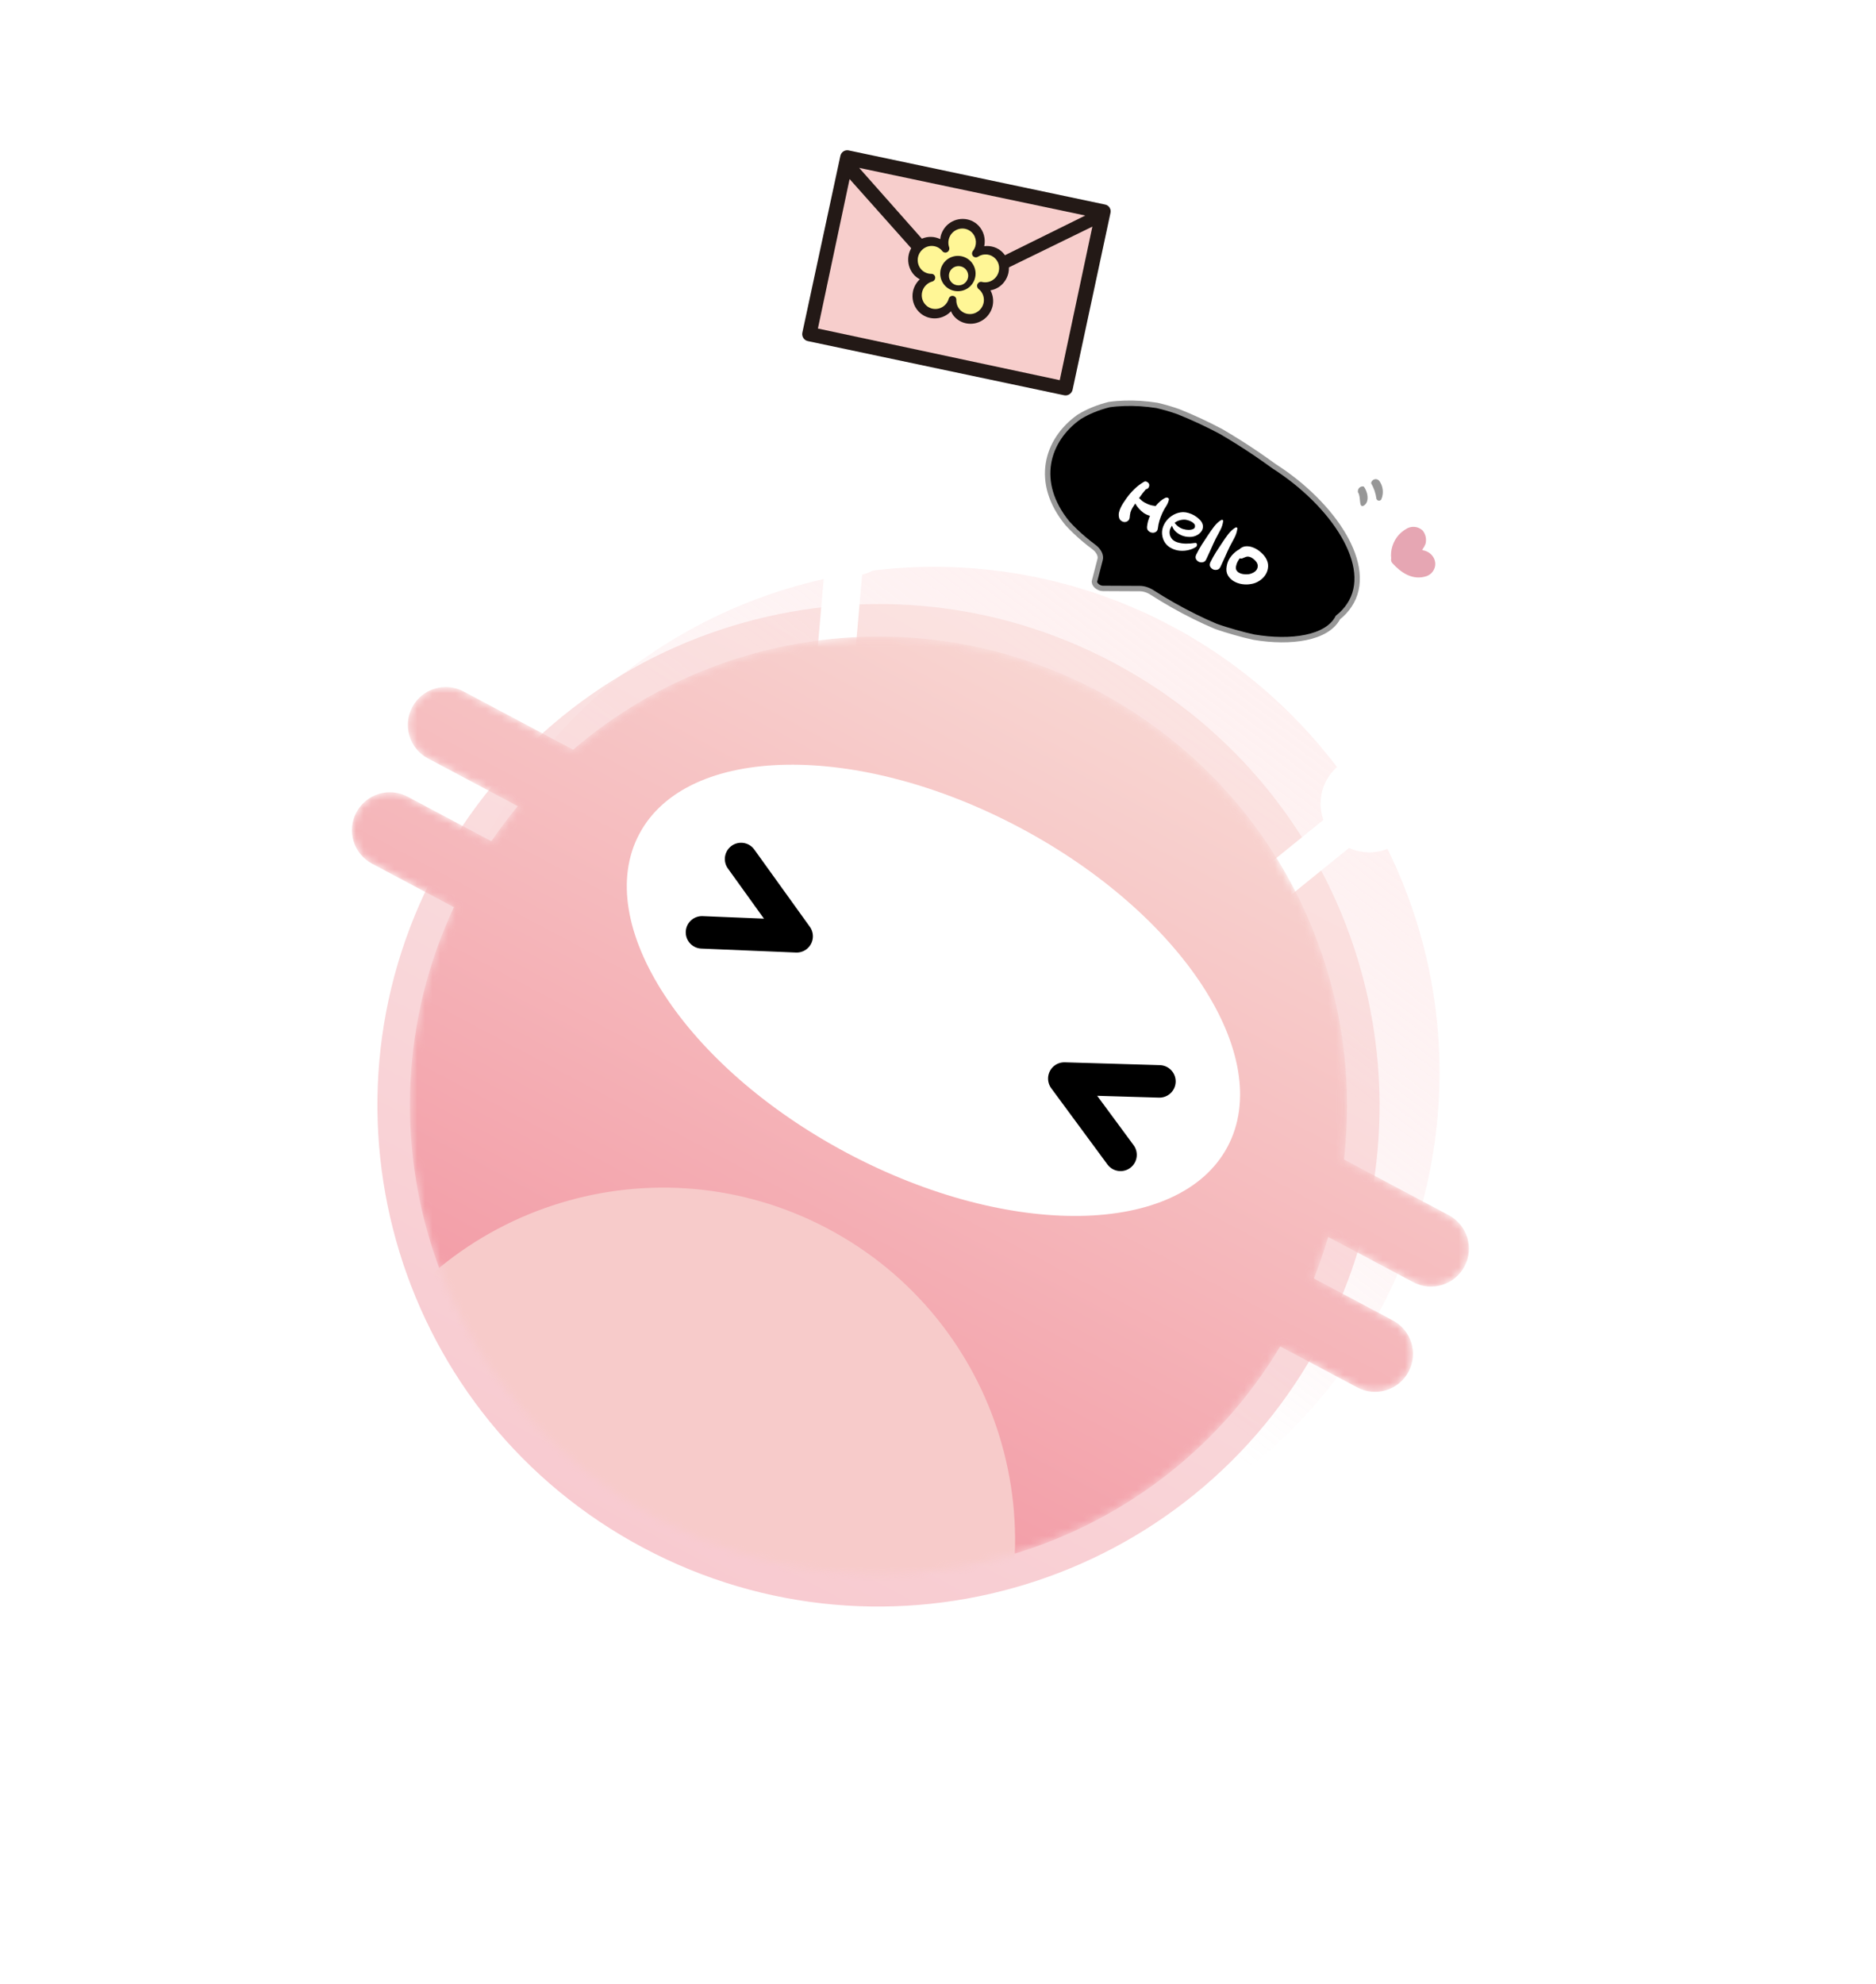 <svg width="245" height="259" viewBox="0 0 245 259" fill="none" xmlns="http://www.w3.org/2000/svg">
<g clip-path="url(#clip0_1_350)">
<circle cx="122" cy="140" r="66" fill="url(#paint0_linear_1_350)"/>
<g filter="url(#filter0_f_1_350)">
<path d="M84.026 202.074C115.935 219.031 155.549 206.91 172.505 175.001C189.462 143.092 177.34 103.479 145.431 86.522C113.523 69.566 73.909 81.687 56.953 113.596C39.996 145.505 52.117 185.118 84.026 202.074Z" fill="url(#paint1_linear_1_350)" fill-opacity="0.5"/>
</g>
<g filter="url(#filter1_d_1_350)">
<path d="M112.867 71.87L107.935 71.439L106.275 90.465L111.207 90.895L112.867 71.87Z" fill="white"/>
<path d="M110.446 75.208C113.949 75.514 117.036 72.922 117.341 69.42C117.647 65.918 115.055 62.83 111.553 62.525C108.05 62.219 104.963 64.811 104.658 68.313C104.352 71.816 106.944 74.903 110.446 75.208Z" fill="white"/>
</g>
<g filter="url(#filter2_d_1_350)">
<path d="M175.295 105.044L178.412 108.891L163.573 120.913L160.456 117.066L175.295 105.044Z" fill="white"/>
<path d="M173.883 108.919C171.67 106.187 172.091 102.179 174.822 99.966C177.554 97.752 181.563 98.173 183.776 100.905C185.989 103.636 185.569 107.645 182.837 109.858C180.105 112.071 176.097 111.651 173.883 108.919Z" fill="white"/>
</g>
<mask id="mask0_1_350" style="mask-type:alpha" maskUnits="userSpaceOnUse" x="45" y="83" width="147" height="123">
<path d="M143.44 90.27C166.337 102.437 178.338 127.08 175.518 151.37L189.206 158.645C191.621 159.928 192.538 162.926 191.255 165.34C189.972 167.755 186.974 168.672 184.559 167.389L173.459 161.49C172.925 163.309 172.302 165.116 171.588 166.904L181.904 172.386C184.319 173.669 185.236 176.667 183.953 179.082C182.67 181.496 179.672 182.414 177.257 181.131L167.191 175.782C150.566 203.537 114.914 213.682 86.017 198.327C57.121 182.971 45.578 147.746 59.278 118.436L48.588 112.755C46.173 111.472 45.256 108.474 46.539 106.06C47.822 103.645 50.82 102.728 53.235 104.011L64.175 109.825C65.258 108.232 66.407 106.705 67.615 105.244L55.89 99.014C53.476 97.731 52.558 94.733 53.842 92.318C55.125 89.903 58.123 88.986 60.537 90.269L74.85 97.875C93.403 81.946 120.543 78.102 143.44 90.27Z" fill="white"/>
</mask>
<g mask="url(#mask0_1_350)">
<path d="M143.44 90.27C166.337 102.437 178.338 127.08 175.518 151.37L189.206 158.645C191.621 159.928 192.538 162.926 191.255 165.34C189.972 167.755 186.974 168.672 184.559 167.389L173.459 161.49C172.925 163.309 172.302 165.116 171.588 166.904L181.904 172.386C184.319 173.669 185.236 176.667 183.953 179.082C182.67 181.496 179.672 182.414 177.257 181.131L167.191 175.782C150.566 203.537 114.914 213.682 86.017 198.327C57.121 182.971 45.578 147.746 59.278 118.436L48.588 112.755C46.173 111.472 45.256 108.474 46.539 106.06C47.822 103.645 50.82 102.728 53.235 104.011L64.175 109.825C65.258 108.232 66.407 106.705 67.615 105.244L55.89 99.014C53.476 97.731 52.558 94.733 53.842 92.318C55.125 89.903 58.123 88.986 60.537 90.269L74.85 97.875C93.403 81.946 120.543 78.102 143.44 90.27Z" fill="url(#paint2_linear_1_350)"/>
<path d="M65.009 241.63C87.431 253.545 115.268 245.028 127.183 222.605C139.098 200.183 130.581 172.346 108.158 160.431C85.736 148.515 57.9 157.033 45.984 179.456C34.069 201.878 42.586 229.714 65.009 241.63Z" fill="#F7CBCA"/>
</g>
<path d="M110.619 150.525C131.834 161.798 154.085 161.43 160.318 149.701C166.55 137.972 154.405 119.325 133.19 108.051C111.975 96.778 89.724 97.146 83.491 108.875C77.258 120.604 89.404 139.251 110.619 150.525Z" fill="white"/>
<path d="M151.417 141.177L138.995 140.809L146.338 150.766" stroke="black" stroke-width="4.244" stroke-linecap="round" stroke-linejoin="round"/>
<path d="M96.784 112.145L104.04 122.234L91.679 121.72" stroke="black" stroke-width="4.244" stroke-linecap="round" stroke-linejoin="round"/>
<path d="M153.896 53.746C155.794 54.506 157.664 55.375 159.485 56.343C161.057 57.264 162.595 58.234 164.093 59.249C164.865 59.775 165.628 60.317 166.397 60.874C174.069 65.775 179.643 73.944 176.202 79.036C175.809 79.627 175.315 80.157 174.729 80.616C173.333 83.327 168.567 83.998 163.761 83.182C162.938 83.005 162.113 82.796 161.287 82.556C160.451 82.317 159.604 82.062 158.773 81.765C157.81 81.361 156.895 80.936 156.042 80.514C154.117 79.562 152.245 78.501 150.447 77.345C149.95 77.024 149.374 76.841 148.858 76.841L144.03 76.818C143.755 76.817 143.443 76.69 143.217 76.487C142.991 76.283 142.887 76.036 142.946 75.842L143.673 73.044C143.821 72.54 143.495 71.89 142.851 71.406C142.47 71.123 142.012 70.768 141.515 70.344C140.759 69.704 140.057 69.032 139.415 68.334C135.01 62.962 136.682 57.442 140.921 54.437C141.493 54.083 142.11 53.77 142.768 53.5C143.426 53.229 144.124 53.002 144.859 52.821C145.5 52.728 146.165 52.672 146.849 52.653C148.206 52.606 149.628 52.699 151.088 52.926C152.023 53.141 152.962 53.416 153.896 53.746Z" fill="black" stroke="#979797" stroke-width="0.707"/>
<path d="M185.766 71.727C185.751 71.745 185.747 71.77 185.756 71.793C185.765 71.815 185.785 71.83 185.809 71.833C187.276 72.084 187.989 73.706 186.955 74.805C186.78 74.977 186.571 75.112 186.343 75.203C184.485 75.852 182.911 74.715 181.835 73.516C181.688 73.351 181.632 73.124 181.684 72.91C181.624 72.36 181.681 71.803 181.851 71.276C181.936 71.01 182.048 70.754 182.186 70.51C182.324 70.266 182.489 70.037 182.676 69.829C182.934 69.549 183.23 69.306 183.555 69.109C184.241 68.615 185.182 68.678 185.796 69.259C186.189 69.749 186.328 70.395 186.169 71.003C186.068 71.262 185.933 71.505 185.766 71.727Z" fill="#E6A6B3"/>
<path d="M147.533 67.583C147.499 67.789 147.409 67.938 147.263 68.032C147.13 68.121 146.985 68.162 146.829 68.154C146.678 68.137 146.53 68.075 146.385 67.966C146.253 67.853 146.17 67.707 146.136 67.529C146.091 67.313 146.092 67.1 146.139 66.89C146.187 66.68 146.259 66.473 146.357 66.269C146.455 66.065 146.566 65.867 146.688 65.676C146.82 65.489 146.942 65.309 147.056 65.135C147.371 64.683 147.719 64.269 148.1 63.895C148.48 63.52 148.904 63.195 149.37 62.92C149.456 62.859 149.543 62.836 149.632 62.851C149.72 62.865 149.801 62.903 149.876 62.964C150.046 63.087 150.116 63.236 150.086 63.412C150.069 63.585 149.981 63.72 149.823 63.817C149.771 63.854 149.714 63.871 149.651 63.87C149.494 64.064 149.339 64.254 149.187 64.441C149.043 64.631 148.901 64.828 148.761 65.031L149.139 65.376C149.358 65.546 149.608 65.689 149.887 65.806C150.175 65.927 150.46 66.004 150.742 66.036C150.776 66.033 150.806 66.038 150.831 66.051C150.856 66.064 150.883 66.073 150.912 66.078C151.108 65.83 151.323 65.607 151.555 65.411C151.788 65.214 152.034 65.062 152.294 64.954L152.288 64.967C152.385 64.944 152.478 64.961 152.565 65.018C152.652 65.075 152.677 65.168 152.64 65.298C152.565 65.6 152.438 65.88 152.259 66.137C152.088 66.398 151.94 66.667 151.815 66.942C151.663 67.268 151.535 67.6 151.429 67.939C151.328 68.27 151.256 68.616 151.214 68.978C151.187 69.209 151.092 69.367 150.93 69.452C150.776 69.541 150.61 69.57 150.434 69.541C150.257 69.511 150.099 69.427 149.959 69.288C149.827 69.154 149.775 68.972 149.802 68.74C149.824 68.517 149.866 68.288 149.927 68.053C150 67.815 150.084 67.576 150.178 67.338C149.898 67.264 149.631 67.143 149.377 66.977C149.137 66.806 148.92 66.611 148.727 66.391C148.65 66.296 148.57 66.195 148.488 66.088C148.406 65.98 148.331 65.86 148.263 65.728C148.144 65.91 148.024 66.097 147.901 66.288C147.791 66.475 147.704 66.669 147.64 66.87C147.635 66.879 147.631 66.887 147.626 66.895C147.635 66.9 147.637 66.906 147.632 66.914C147.604 67.028 147.582 67.139 147.567 67.248C147.56 67.362 147.549 67.474 147.533 67.583ZM156.208 71.392C155.878 71.611 155.499 71.762 155.071 71.844C154.642 71.927 154.218 71.931 153.798 71.857C153.391 71.779 153.011 71.62 152.658 71.379C152.318 71.135 152.067 70.804 151.905 70.386C151.751 69.952 151.715 69.527 151.797 69.112C151.892 68.692 152.068 68.321 152.324 67.998C152.586 67.667 152.905 67.399 153.281 67.193C153.67 66.983 154.076 66.873 154.498 66.862C154.713 66.859 154.951 66.895 155.21 66.969C155.47 67.043 155.719 67.148 155.956 67.284C156.201 67.426 156.419 67.589 156.608 67.775C156.81 67.958 156.951 68.155 157.03 68.368C157.117 68.585 157.127 68.809 157.058 69.04C157.001 69.266 156.84 69.49 156.573 69.711C156.302 69.919 155.984 70.044 155.62 70.086C155.261 70.119 154.905 70.085 154.553 69.984C154.214 69.878 153.904 69.708 153.623 69.473C153.35 69.243 153.163 68.962 153.062 68.63C152.914 68.829 152.816 69.033 152.768 69.243C152.729 69.457 152.737 69.664 152.791 69.864C152.853 70.068 152.958 70.252 153.106 70.416C153.267 70.576 153.468 70.699 153.711 70.785C154.075 70.904 154.464 70.966 154.877 70.973C155.295 70.97 155.69 70.94 156.063 70.882C156.135 70.867 156.194 70.877 156.239 70.911C156.285 70.946 156.313 70.993 156.324 71.053C156.335 71.112 156.33 71.173 156.307 71.236C156.293 71.303 156.26 71.355 156.208 71.392ZM154.853 67.852C154.601 67.825 154.343 67.848 154.079 67.921C153.82 67.987 153.594 68.101 153.4 68.265C153.674 68.635 154.026 68.897 154.456 69.051C154.557 69.083 154.699 69.116 154.884 69.15C155.073 69.176 155.257 69.183 155.434 69.17C155.616 69.149 155.769 69.103 155.893 69.03C156.022 68.948 156.078 68.813 156.062 68.623C156.048 68.508 155.993 68.41 155.898 68.327C155.808 68.237 155.7 68.158 155.575 68.091C155.45 68.025 155.319 67.971 155.18 67.93C155.05 67.893 154.941 67.867 154.853 67.852ZM157.531 73.024C157.429 73.237 157.283 73.362 157.092 73.399C156.909 73.441 156.737 73.424 156.574 73.348C156.411 73.272 156.284 73.151 156.191 72.984C156.111 72.814 156.122 72.622 156.224 72.409C156.446 71.951 156.689 71.514 156.953 71.098C157.229 70.679 157.507 70.256 157.788 69.828C157.915 69.65 158.037 69.469 158.156 69.287C158.287 69.1 158.42 68.92 158.555 68.746C158.69 68.572 158.833 68.413 158.985 68.269C159.14 68.117 159.317 67.987 159.513 67.877C159.56 67.849 159.613 67.85 159.671 67.881C159.73 67.912 159.754 67.957 159.744 68.016C159.691 68.437 159.561 68.843 159.353 69.234C159.145 69.626 158.942 70.009 158.742 70.383C158.529 70.825 158.326 71.267 158.134 71.71C157.941 72.152 157.74 72.59 157.531 73.024ZM159.386 74.009C159.283 74.222 159.137 74.347 158.946 74.384C158.764 74.426 158.591 74.409 158.428 74.334C158.266 74.258 158.138 74.137 158.045 73.97C157.965 73.799 157.976 73.607 158.078 73.395C158.301 72.936 158.544 72.499 158.807 72.084C159.083 71.665 159.362 71.241 159.642 70.814C159.769 70.635 159.892 70.455 160.01 70.272C160.141 70.085 160.274 69.905 160.409 69.731C160.545 69.558 160.688 69.399 160.839 69.255C160.995 69.103 161.171 68.972 161.368 68.863C161.415 68.835 161.467 68.836 161.526 68.867C161.584 68.898 161.608 68.943 161.598 69.001C161.546 69.422 161.415 69.828 161.207 70.219C160.999 70.611 160.796 70.994 160.597 71.369C160.383 71.811 160.18 72.253 159.988 72.695C159.795 73.138 159.595 73.576 159.386 74.009ZM163.38 76.244C163.011 76.315 162.618 76.32 162.202 76.259C161.799 76.194 161.435 76.065 161.111 75.871C160.786 75.677 160.533 75.42 160.351 75.099C160.17 74.778 160.12 74.389 160.203 73.931C160.264 73.536 160.406 73.168 160.629 72.828C160.861 72.492 161.136 72.206 161.454 71.969C161.566 71.879 161.695 71.797 161.84 71.725C162.104 71.47 162.4 71.334 162.73 71.317C163.059 71.3 163.385 71.361 163.706 71.499C164.032 71.63 164.333 71.817 164.61 72.06C164.899 72.299 165.127 72.553 165.293 72.823C165.529 73.205 165.635 73.587 165.613 73.97C165.591 74.354 165.479 74.705 165.277 75.025C165.075 75.345 164.804 75.613 164.466 75.828C164.135 76.047 163.773 76.186 163.38 76.244ZM163.183 72.695C163.015 72.649 162.859 72.651 162.714 72.702C162.582 72.75 162.44 72.807 162.286 72.875C162.166 72.94 162.042 72.943 161.913 72.885C161.808 73.022 161.714 73.169 161.629 73.327C161.545 73.486 161.484 73.651 161.446 73.823C161.386 74.058 161.389 74.252 161.457 74.405C161.538 74.555 161.651 74.674 161.796 74.762C161.95 74.854 162.126 74.915 162.323 74.946C162.529 74.98 162.727 74.989 162.918 74.973C163.124 74.966 163.326 74.918 163.522 74.83C163.727 74.746 163.892 74.636 164.018 74.5C164.148 74.356 164.226 74.189 164.252 74C164.286 73.815 164.234 73.611 164.096 73.388C163.994 73.238 163.861 73.098 163.695 72.967C163.53 72.837 163.359 72.746 163.183 72.695Z" fill="white"/>
<path d="M177.365 64.299C177.76 64.89 177.427 66.263 178.038 66.047C179.003 65.55 178.534 63.983 178.085 63.509C177.871 63.468 177.651 63.54 177.503 63.7C177.355 63.859 177.299 64.084 177.355 64.294L177.365 64.299ZM179.067 63.093C179.43 63.713 179.664 64.4 179.756 65.113C179.795 65.243 179.906 65.338 180.039 65.359C180.173 65.38 180.307 65.323 180.385 65.211C180.733 64.426 180.645 63.517 180.153 62.813C180.016 62.614 179.773 62.517 179.536 62.566C179.3 62.615 179.115 62.801 179.068 63.038C179.066 63.059 179.065 63.08 179.067 63.101L179.067 63.093Z" fill="#979797"/>
<path d="M124.999 38.195C124.656 38.364 124.242 38.283 123.987 37.998L110.956 23.371C109.945 28.133 107.099 41.519 106.811 42.89C108.471 43.24 136.742 49.276 138.402 49.626C138.7 48.205 141.769 33.779 142.659 29.582L124.999 38.195Z" fill="#FEFEFE"/>
<path d="M141.732 28.138C136.168 26.962 116.332 22.778 112.209 21.909C116.482 26.733 120.752 31.559 125.02 36.387C125.916 35.941 137.432 30.258 141.732 28.138Z" fill="#FEFEFE"/>
<path d="M144.324 26.704L110.84 19.636C110.602 19.584 110.352 19.63 110.147 19.764C109.942 19.899 109.799 20.11 109.75 20.351L104.783 43.437C104.685 43.937 105.002 44.422 105.497 44.531L138.973 51.602C139.466 51.709 139.966 51.381 140.077 50.88L145.026 27.791C145.08 27.553 145.036 27.302 144.904 27.098C144.772 26.893 144.563 26.751 144.324 26.704Z" fill="#231916"/>
<path d="M106.815 42.891C107.1 41.526 109.948 28.145 110.954 23.375L123.986 38.003C124.247 38.288 124.661 38.367 124.999 38.203L142.661 29.584C141.766 33.785 138.699 48.207 138.399 49.632C136.743 49.279 108.469 43.248 106.814 42.891" fill="#F7CECC"/>
<path d="M141.732 28.138C137.433 30.261 125.913 35.951 125.026 36.39C124.337 35.614 115.042 25.117 112.205 21.917C116.327 22.787 136.167 26.964 141.732 28.138Z" fill="#F7CECC"/>
<path d="M128.953 37.507C128.953 37.507 129.059 37.646 128.953 37.507V37.507ZM125.742 28.582C124.96 28.575 124.223 28.877 123.655 29.423C123.237 29.844 122.947 30.372 122.832 30.928C122.805 31.021 122.815 31.126 122.807 31.221C122.423 31.041 122.02 30.927 121.583 30.925C120.809 30.911 120.058 31.216 119.506 31.77C119.086 32.173 118.795 32.694 118.673 33.263C118.633 33.456 118.605 33.645 118.606 33.843C118.591 34.625 118.882 35.377 119.416 35.938C119.627 36.149 119.868 36.327 120.132 36.466C120.11 36.49 120.082 36.499 120.062 36.522C119.648 36.929 119.36 37.45 119.235 38.017C119.034 38.955 119.279 39.96 119.984 40.686C121.095 41.844 122.948 41.867 124.116 40.725C124.142 40.689 124.158 40.647 124.185 40.622C124.314 40.899 124.459 41.164 124.681 41.389C125.216 41.953 125.945 42.264 126.726 42.269C127.499 42.276 128.24 41.969 128.807 41.422C129.22 41.012 129.508 40.492 129.637 39.923C129.783 39.236 129.682 38.522 129.352 37.91C129.912 37.802 130.441 37.551 130.867 37.131C131.279 36.723 131.567 36.204 131.696 35.638C131.895 34.697 131.653 33.69 130.951 32.962C130.307 32.3 129.406 32.035 128.534 32.139L128.541 32.126C128.734 31.194 128.486 30.178 127.791 29.455C127.255 28.897 126.517 28.583 125.742 28.582Z" fill="#231916"/>
<path d="M123.722 32.901C123.931 32.78 124.03 32.529 123.96 32.299C123.718 31.628 123.892 30.869 124.405 30.363C124.752 30.025 125.213 29.836 125.69 29.836C126.168 29.838 126.622 30.032 126.953 30.376C127.573 31.02 127.624 32.056 127.055 32.77C126.902 32.97 126.908 33.248 127.075 33.437C127.242 33.616 127.513 33.649 127.722 33.516C128.446 33.038 129.394 33.139 129.985 33.757C130.675 34.47 130.643 35.629 129.927 36.334C129.471 36.783 128.82 36.961 128.211 36.801C127.99 36.75 127.771 36.868 127.659 37.08C127.546 37.292 127.609 37.556 127.778 37.713L127.993 37.902C128.407 38.337 128.579 38.954 128.453 39.551C128.376 39.904 128.196 40.226 127.937 40.477C127.584 40.819 127.134 41.01 126.651 41.003C126.166 41.001 125.728 40.809 125.39 40.464C125.055 40.112 124.876 39.635 124.894 39.141C124.902 38.885 124.718 38.666 124.467 38.633C124.216 38.588 123.975 38.751 123.903 38.997C123.817 39.308 123.65 39.591 123.419 39.815C122.705 40.517 121.556 40.51 120.878 39.794C120.548 39.45 120.369 38.986 120.381 38.504C120.393 38.021 120.594 37.56 120.94 37.222C121.163 36.997 121.44 36.837 121.743 36.756C122.002 36.684 122.16 36.448 122.134 36.193C122.107 35.941 121.891 35.749 121.634 35.749C121.141 35.757 120.688 35.559 120.344 35.211C120.019 34.865 119.841 34.402 119.85 33.92C119.86 33.437 120.061 32.974 120.408 32.635C120.75 32.295 121.21 32.105 121.686 32.109C122.164 32.109 122.619 32.302 122.948 32.647L123.076 32.798C123.233 32.981 123.515 33.031 123.722 32.901Z" fill="#FFF696"/>
<path d="M123.484 34.059C123.161 34.379 122.928 34.782 122.837 35.225C122.808 35.377 122.794 35.526 122.789 35.684C122.781 36.296 123.016 36.887 123.443 37.326C123.871 37.77 124.443 38.009 125.066 38.017C125.678 38.029 126.269 37.797 126.709 37.371C127.146 36.943 127.397 36.361 127.408 35.749C127.416 35.134 127.18 34.541 126.751 34.1C125.866 33.192 124.396 33.172 123.485 34.06" fill="#231916"/>
<path d="M124.281 36.877C124.048 36.639 123.92 36.318 123.925 35.984C123.928 35.648 124.065 35.327 124.306 35.092C124.803 34.614 125.61 34.626 126.09 35.12C126.323 35.36 126.451 35.682 126.449 36.016C126.441 36.35 126.302 36.668 126.061 36.901C125.825 37.135 125.503 37.263 125.17 37.255C124.834 37.255 124.513 37.119 124.281 36.877" fill="#FFF696"/>
</g>
<defs>
<filter id="filter0_f_1_350" x="36.557" y="66.126" width="156.344" height="156.344" filterUnits="userSpaceOnUse" color-interpolation-filters="sRGB">
<feFlood flood-opacity="0" result="BackgroundImageFix"/>
<feBlend mode="normal" in="SourceGraphic" in2="BackgroundImageFix" result="shape"/>
<feGaussianBlur stdDeviation="6.366" result="effect1_foregroundBlur_1_350"/>
</filter>
<filter id="filter1_d_1_350" x="98.267" y="56.135" width="25.464" height="41.127" filterUnits="userSpaceOnUse" color-interpolation-filters="sRGB">
<feFlood flood-opacity="0" result="BackgroundImageFix"/>
<feColorMatrix in="SourceAlpha" type="matrix" values="0 0 0 0 0 0 0 0 0 0 0 0 0 0 0 0 0 0 127 0" result="hardAlpha"/>
<feOffset/>
<feGaussianBlur stdDeviation="3.183"/>
<feColorMatrix type="matrix" values="0 0 0 0 1 0 0 0 0 1 0 0 0 0 1 0 0 0 0.5 0"/>
<feBlend mode="normal" in2="BackgroundImageFix" result="effect1_dropShadow_1_350"/>
<feBlend mode="normal" in="SourceGraphic" in2="effect1_dropShadow_1_350" result="shape"/>
</filter>
<filter id="filter2_d_1_350" x="154.091" y="92.18" width="37.471" height="35.099" filterUnits="userSpaceOnUse" color-interpolation-filters="sRGB">
<feFlood flood-opacity="0" result="BackgroundImageFix"/>
<feColorMatrix in="SourceAlpha" type="matrix" values="0 0 0 0 0 0 0 0 0 0 0 0 0 0 0 0 0 0 127 0" result="hardAlpha"/>
<feOffset/>
<feGaussianBlur stdDeviation="3.183"/>
<feColorMatrix type="matrix" values="0 0 0 0 1 0 0 0 0 1 0 0 0 0 1 0 0 0 0.5 0"/>
<feBlend mode="normal" in2="BackgroundImageFix" result="effect1_dropShadow_1_350"/>
<feBlend mode="normal" in="SourceGraphic" in2="effect1_dropShadow_1_350" result="shape"/>
</filter>
<linearGradient id="paint0_linear_1_350" x1="179" y1="70.5" x2="115" y2="155.5" gradientUnits="userSpaceOnUse">
<stop stop-color="#FFE1DF" stop-opacity="0.42"/>
<stop offset="1" stop-color="#F5ACB3" stop-opacity="0"/>
</linearGradient>
<linearGradient id="paint1_linear_1_350" x1="145.431" y1="86.522" x2="84.026" y2="202.074" gradientUnits="userSpaceOnUse">
<stop stop-color="#F8D5D1"/>
<stop offset="1" stop-color="#F296A2"/>
</linearGradient>
<linearGradient id="paint2_linear_1_350" x1="143.127" y1="90.104" x2="85.705" y2="198.161" gradientUnits="userSpaceOnUse">
<stop stop-color="#F8D5D1"/>
<stop offset="1" stop-color="#F296A2"/>
</linearGradient>
<clipPath id="clip0_1_350">
<rect width="169.05" height="202.294" fill="white" transform="translate(95.353 0.637) rotate(27.986)"/>
</clipPath>
</defs>
</svg>
